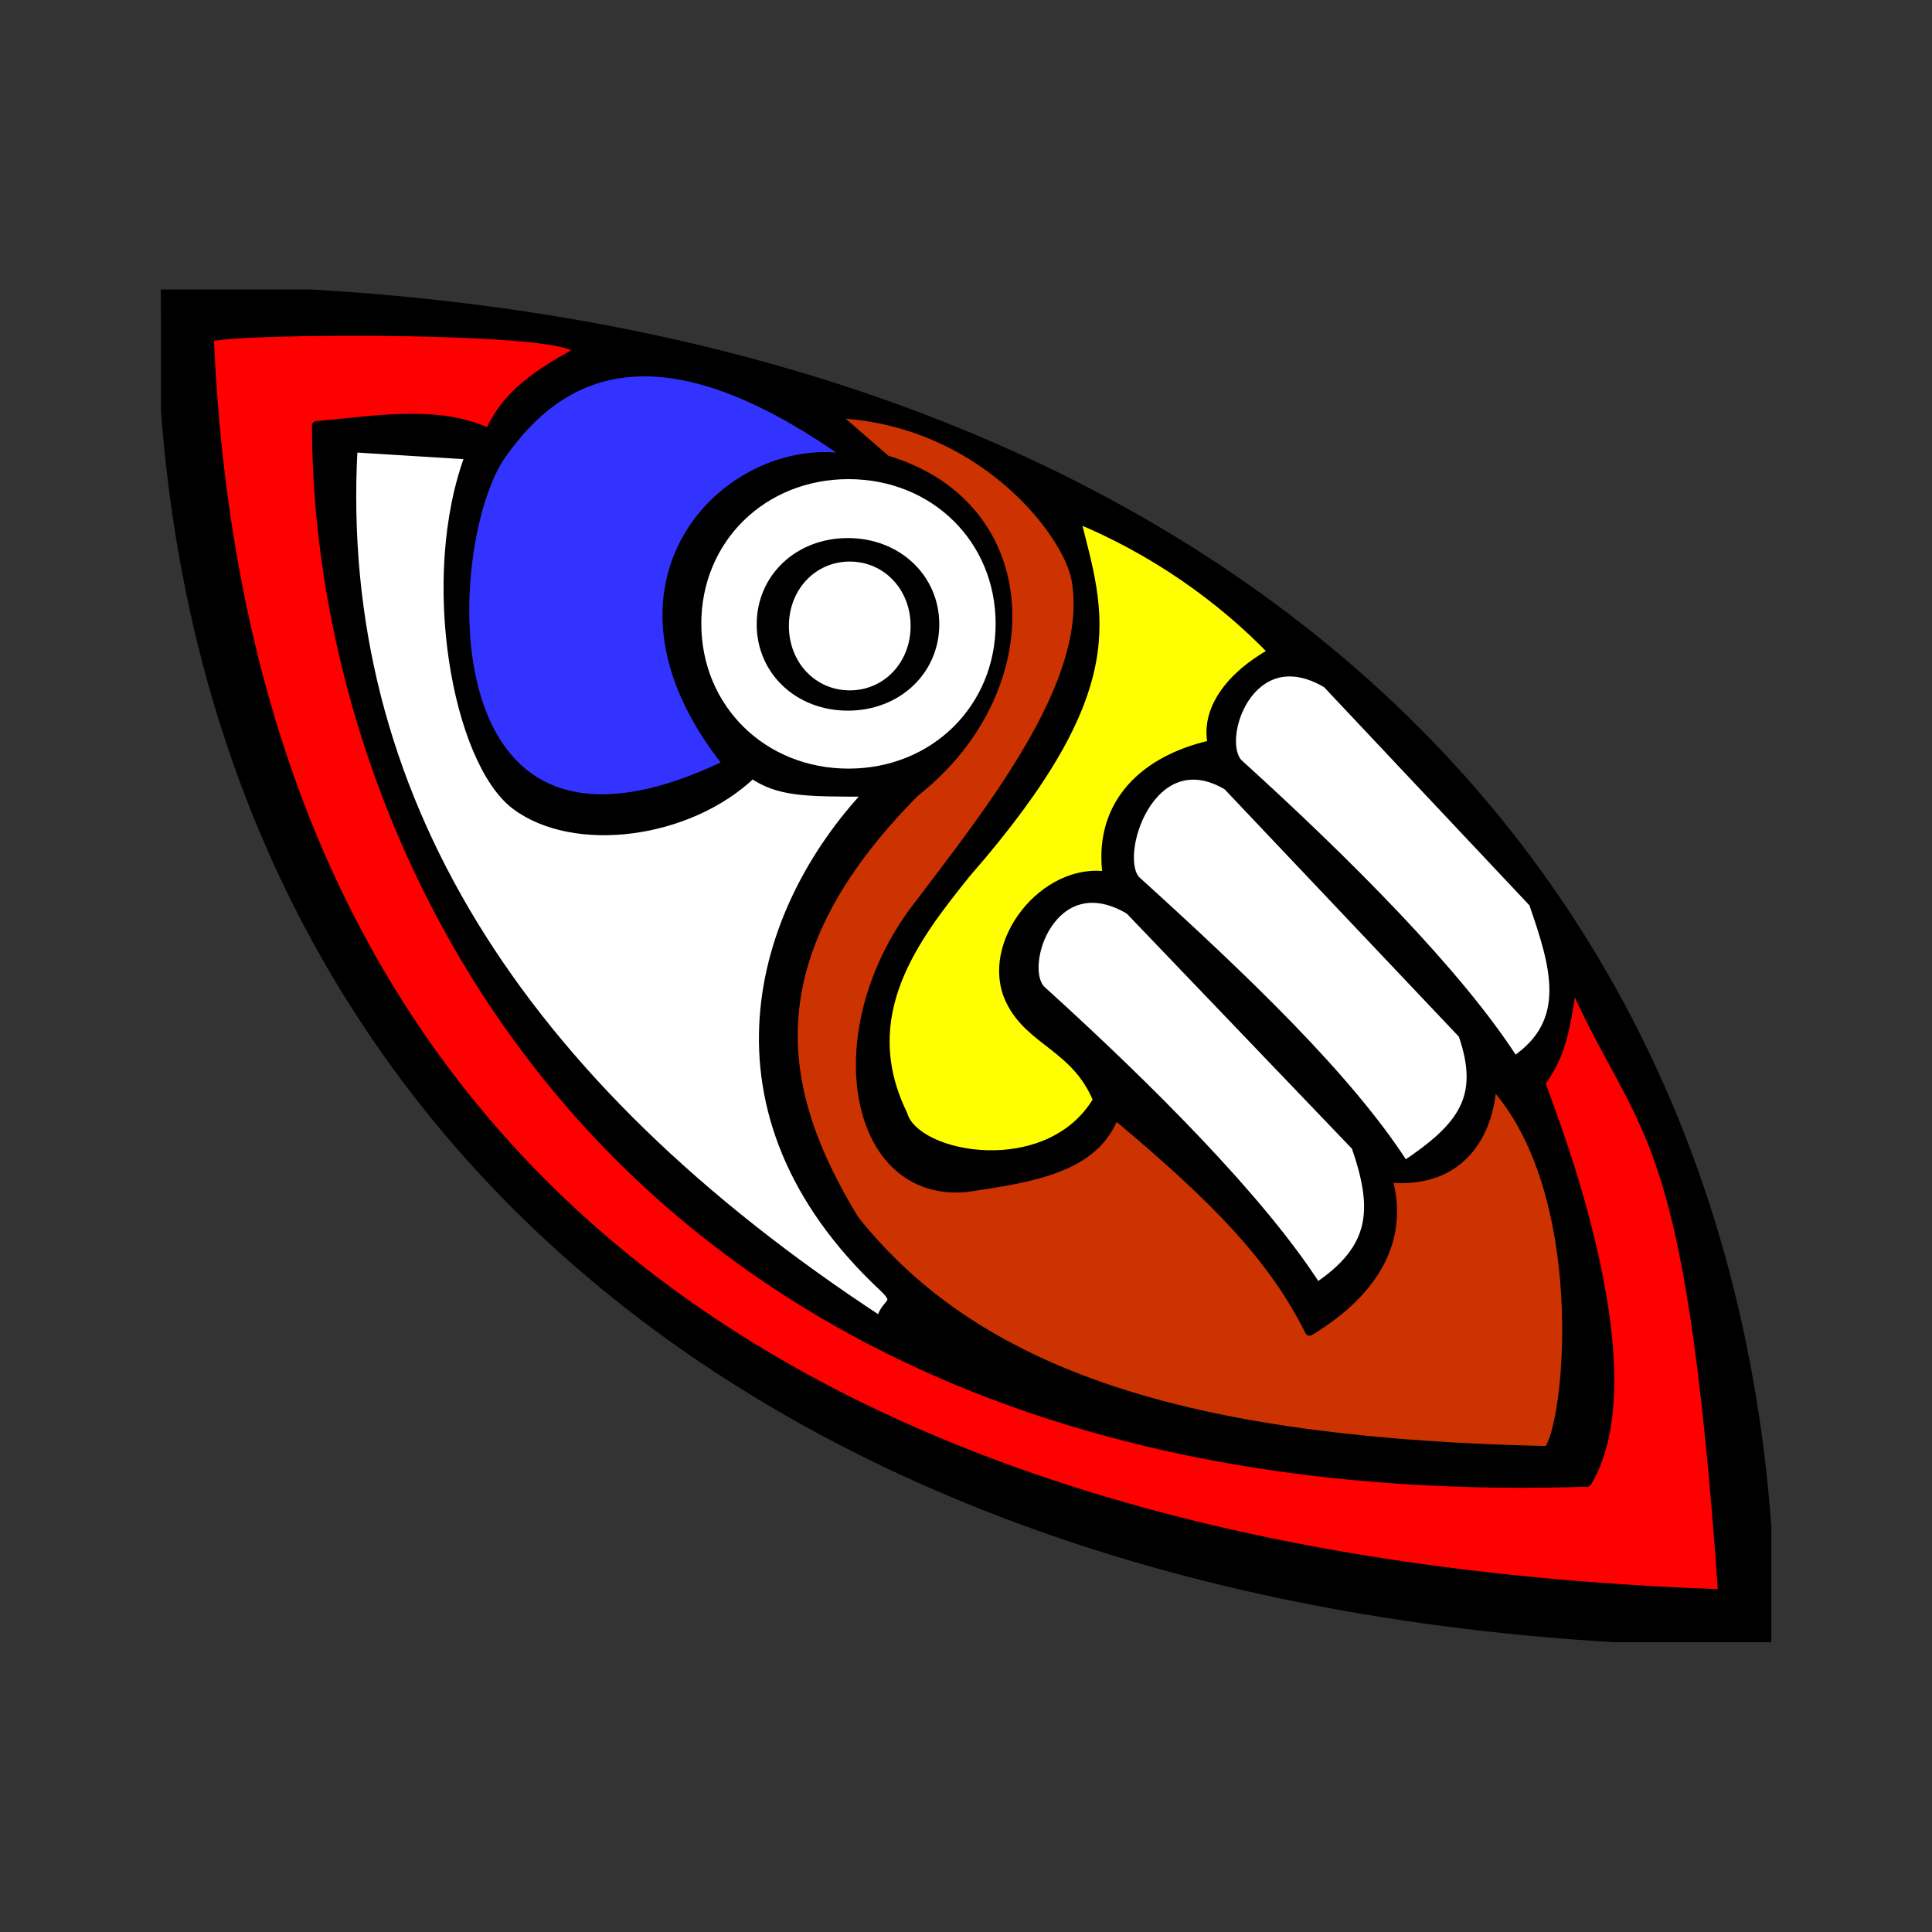 <svg:svg xmlns:ns1="http://xml.openoffice.org/svg/export" xmlns:svg="http://www.w3.org/2000/svg" baseProfile="tiny" fill-rule="evenodd" height="6000.0" preserveAspectRatio="xMidYMid" stroke-linejoin="round" stroke-width="28.222" version="1.2" viewBox="0.0 -400.0 6000.0 6000.0" width="6000.0" xml:space="preserve">
 <svg:rect x="0.0" y="-400.0" width="6000.0" height="6000.0" fill="#333333" stroke="none"/>
 <svg:defs class="ClipPathGroup">
  <svg:clipPath clipPathUnits="userSpaceOnUse" id="presentation_clip_path">
   <svg:rect height="4201" width="5001" x="500" y="499" />
  </svg:clipPath>
 </svg:defs>
 <svg:defs class="TextShapeIndex">
  <svg:g ns1:id-list="id3 id4 id5 id6 id7 id8 id9 id10 id11 id12 id13" ns1:slide="id1" />
 </svg:defs>
 <svg:defs class="EmbeddedBulletChars">
  <svg:g id="bullet-char-template(57356)" transform="scale(0,-0)">
   <svg:path d="M 580,1141 L 1163,571 580,0 -4,571 580,1141 Z" />
  </svg:g>
  <svg:g id="bullet-char-template(57354)" transform="scale(0,-0)">
   <svg:path d="M 8,1128 L 1137,1128 1137,0 8,0 8,1128 Z" />
  </svg:g>
  <svg:g id="bullet-char-template(10146)" transform="scale(0,-0)">
   <svg:path d="M 174,0 L 602,739 174,1481 1456,739 174,0 Z M 1358,739 L 309,1346 659,739 1358,739 Z" />
  </svg:g>
  <svg:g id="bullet-char-template(10132)" transform="scale(0,-0)">
   <svg:path d="M 2015,739 L 1276,0 717,0 1260,543 174,543 174,936 1260,936 717,1481 1274,1481 2015,739 Z" />
  </svg:g>
  <svg:g id="bullet-char-template(10007)" transform="scale(0,-0)">
   <svg:path d="M 0,-2 C -7,14 -16,27 -25,37 L 356,567 C 262,823 215,952 215,954 215,979 228,992 255,992 264,992 276,990 289,987 310,991 331,999 354,1012 L 381,999 492,748 772,1049 836,1024 860,1049 C 881,1039 901,1025 922,1006 886,937 835,863 770,784 769,783 710,716 594,584 L 774,223 C 774,196 753,168 711,139 L 727,119 C 717,90 699,76 672,76 641,76 570,178 457,381 L 164,-76 C 142,-110 111,-127 72,-127 30,-127 9,-110 8,-76 1,-67 -2,-52 -2,-32 -2,-23 -1,-13 0,-2 Z" />
  </svg:g>
  <svg:g id="bullet-char-template(10004)" transform="scale(0,-0)">
   <svg:path d="M 285,-33 C 182,-33 111,30 74,156 52,228 41,333 41,471 41,549 55,616 82,672 116,743 169,778 240,778 293,778 328,747 346,684 L 369,508 C 377,444 397,411 428,410 L 1163,1116 C 1174,1127 1196,1133 1229,1133 1271,1133 1292,1118 1292,1087 L 1292,965 C 1292,929 1282,901 1262,881 L 442,47 C 390,-6 338,-33 285,-33 Z" />
  </svg:g>
  <svg:g id="bullet-char-template(9679)" transform="scale(0,-0)">
   <svg:path d="M 813,0 C 632,0 489,54 383,161 276,268 223,411 223,592 223,773 276,916 383,1023 489,1130 632,1184 813,1184 992,1184 1136,1130 1245,1023 1353,916 1407,772 1407,592 1407,412 1353,268 1245,161 1136,54 992,0 813,0 Z" />
  </svg:g>
  <svg:g id="bullet-char-template(8226)" transform="scale(0,-0)">
   <svg:path d="M 346,457 C 273,457 209,483 155,535 101,586 74,649 74,723 74,796 101,859 155,911 209,963 273,989 346,989 419,989 480,963 531,910 582,859 608,796 608,723 608,648 583,586 532,535 482,483 420,457 346,457 Z" />
  </svg:g>
  <svg:g id="bullet-char-template(8211)" transform="scale(0,-0)">
   <svg:path d="M -4,459 L 1135,459 1135,606 -4,606 -4,459 Z" />
  </svg:g>
 </svg:defs>
 <svg:defs class="TextEmbeddedBitmaps" />
 <svg:g class="SlideGroup">
  <svg:g>
   <svg:g class="Slide" clip-path="url(#presentation_clip_path)" id="id1">
    <svg:g class="Page">
     <svg:g class="Group">
      <svg:g class="com.sun.star.drawing.ClosedBezierShape">
       <svg:g id="id3">
        <svg:path d="M 500,500 C 500,3140 2500,4700 5500,4700 5500,2091 3500,500 500,500 Z" fill="rgb(0,0,0)" stroke="none" />
        <svg:path d="M 500,500 C 500,3140 2500,4700 5500,4700 5500,2091 3500,500 500,500 Z" fill="none" stroke="rgb(0,0,0)" />
       </svg:g>
      </svg:g>
      <svg:g class="com.sun.star.drawing.ClosedBezierShape">
       <svg:g id="id4">
        <svg:path d="M 2633,1271 C 2472,1271 2350,1387 2350,1539 2350,1691 2472,1807 2633,1807 2794,1807 2917,1691 2917,1539 2917,1387 2794,1271 2633,1271 Z M 2635,1088 C 2894,1088 3092,1282 3092,1537 3092,1792 2894,1987 2635,1987 2376,1987 2178,1792 2178,1537 2178,1282 2376,1088 2635,1088 Z" fill="rgb(255,255,255)" stroke="none" />
       </svg:g>
      </svg:g>
      <svg:g class="com.sun.star.drawing.CustomShape">
       <svg:g id="id5">
        <svg:path d="M 2639,1344 C 2746,1344 2828,1431 2828,1544 2828,1657 2746,1744 2639,1744 2532,1744 2450,1657 2450,1544 2450,1431 2532,1344 2639,1344 Z M 2450,1344 L 2450,1344 Z M 2829,1746 L 2829,1746 Z" fill="rgb(255,255,255)" stroke="none" />
       </svg:g>
      </svg:g>
      <svg:g class="com.sun.star.drawing.ClosedBezierShape">
       <svg:g id="id6">
        <svg:path d="M 650,650 C 778,3598 3000,4468 5350,4550 5246,3061 5103,3145 4883,2646 4861,2827 4838,2888 4785,2963 4785,2979 5148,3840 4929,4203 1934,4300 983,2253 983,922 1156,907 1361,869 1519,945 1559,861 1610,794 1776,703 1942,612 657,618 650,650 Z" fill="rgb(255,0,0)" stroke="none" />
        <svg:path d="M 650,650 C 778,3598 3000,4468 5350,4550 5246,3061 5103,3145 4883,2646 4861,2827 4838,2888 4785,2963 4785,2979 5148,3840 4929,4203 1934,4300 983,2253 983,922 1156,907 1361,869 1519,945 1559,861 1610,794 1776,703 1942,612 657,618 650,650 Z" fill="none" stroke="rgb(0,0,0)" />
       </svg:g>
      </svg:g>
      <svg:g class="com.sun.star.drawing.ClosedBezierShape">
       <svg:g id="id7">
        <svg:path d="M 1096,998 C 1040,2060 1602,2963 2736,3704 2744,3643 2803,3653 2744,3598 2162,3054 2352,2428 2699,2060 2500,2060 2419,2060 2336,2003 2139,2192 1784,2237 1602,2101 1420,1965 1315,1396 1459,1013 L 1088,990 1096,998 Z" fill="rgb(255,255,255)" stroke="none" />
        <svg:path d="M 1096,998 C 1040,2060 1602,2963 2736,3704 2744,3643 2803,3653 2744,3598 2162,3054 2352,2428 2699,2060 2500,2060 2419,2060 2336,2003 2139,2192 1784,2237 1602,2101 1420,1965 1315,1396 1459,1013 L 1088,990 1096,998 Z" fill="none" stroke="rgb(0,0,0)" />
       </svg:g>
      </svg:g>
      <svg:g class="com.sun.star.drawing.ClosedBezierShape">
       <svg:g id="id8">
        <svg:path d="M 2260,1973 C 1799,1396 2283,945 2653,1028 2057,597 1747,741 1557,1013 1367,1285 1308,2434 2260,1973 Z" fill="rgb(51,51,255)" stroke="none" />
        <svg:path d="M 2260,1973 C 1799,1396 2283,945 2653,1028 2057,597 1747,741 1557,1013 1367,1285 1308,2434 2260,1973 Z" fill="none" stroke="rgb(0,0,0)" />
       </svg:g>
      </svg:g>
      <svg:g class="com.sun.star.drawing.ClosedBezierShape">
       <svg:g id="id9">
        <svg:path d="M 3462,3061 C 3780,3326 3954,3508 4067,3734 4279,3606 4362,3439 4309,3258 4536,3281 4626,3122 4634,2963 4944,3296 4876,4019 4808,4105 3742,4082 3054,3893 2653,3387 2419,3001 2321,2585 2842,2060 3243,1746 3236,1172 2752,1028 L 2586,884 C 3040,899 3311,1247 3341,1396 3402,1716 3069,2124 2835,2434 2555,2820 2653,3319 3000,3288 3205,3258 3402,3228 3462,3061 Z" fill="rgb(204,51,0)" stroke="none" />
        <svg:path d="M 3462,3061 C 3780,3326 3954,3508 4067,3734 4279,3606 4362,3439 4309,3258 4536,3281 4626,3122 4634,2963 4944,3296 4876,4019 4808,4105 3742,4082 3054,3893 2653,3387 2419,3001 2321,2585 2842,2060 3243,1746 3236,1172 2752,1028 L 2586,884 C 3040,899 3311,1247 3341,1396 3402,1716 3069,2124 2835,2434 2555,2820 2653,3319 3000,3288 3205,3258 3402,3228 3462,3061 Z" fill="none" stroke="rgb(0,0,0)" />
       </svg:g>
      </svg:g>
      <svg:g class="com.sun.star.drawing.ClosedBezierShape">
       <svg:g id="id10">
        <svg:path d="M 3341,1209 C 3583,1308 3795,1459 3954,1625 3817,1701 3742,1807 3765,1912 3530,1965 3409,2117 3439,2321 3243,2290 3054,2532 3137,2706 3199,2836 3341,2850 3409,3016 3258,3273 2842,3198 2804,3061 2653,2752 2842,2510 3000,2313 3508,1731 3417,1512 3341,1209 Z" fill="rgb(255,255,0)" stroke="none" />
        <svg:path d="M 3341,1209 C 3583,1308 3795,1459 3954,1625 3817,1701 3742,1807 3765,1912 3530,1965 3409,2117 3439,2321 3243,2290 3054,2532 3137,2706 3199,2836 3341,2850 3409,3016 3258,3273 2842,3198 2804,3061 2653,2752 2842,2510 3000,2313 3508,1731 3417,1512 3341,1209 Z" fill="none" stroke="rgb(0,0,0)" />
       </svg:g>
      </svg:g>
      <svg:g class="com.sun.star.drawing.ClosedBezierShape">
       <svg:g id="id11">
        <svg:path d="M 4090,3598 C 4271,3477 4279,3356 4211,3160 L 3508,2426 C 3266,2282 3160,2608 3235,2676 3568,2978 3916,3326 4090,3598 Z" fill="rgb(255,255,255)" stroke="none" />
        <svg:path d="M 4090,3598 C 4271,3477 4279,3356 4211,3160 L 3508,2426 C 3266,2282 3160,2608 3235,2676 3568,2978 3916,3326 4090,3598 Z" fill="none" stroke="rgb(0,0,0)" />
       </svg:g>
      </svg:g>
      <svg:g class="com.sun.star.drawing.ClosedBezierShape">
       <svg:g id="id12">
        <svg:path d="M 4362,3220 C 4543,3099 4611,3008 4543,2812 L 3812,2040 C 3570,1896 3455,2268 3530,2336 3863,2638 4188,2948 4362,3220 Z" fill="rgb(255,255,255)" stroke="none" />
        <svg:path d="M 4362,3220 C 4543,3099 4611,3008 4543,2812 L 3812,2040 C 3570,1896 3455,2268 3530,2336 3863,2638 4188,2948 4362,3220 Z" fill="none" stroke="rgb(0,0,0)" />
       </svg:g>
      </svg:g>
      <svg:g class="com.sun.star.drawing.ClosedBezierShape">
       <svg:g id="id13">
        <svg:path d="M 4703,2895 C 4884,2774 4830,2600 4762,2404 L 4121,1723 C 3879,1579 3773,1905 3848,1973 4181,2275 4529,2623 4703,2895 Z" fill="rgb(255,255,255)" stroke="none" />
        <svg:path d="M 4703,2895 C 4884,2774 4830,2600 4762,2404 L 4121,1723 C 3879,1579 3773,1905 3848,1973 4181,2275 4529,2623 4703,2895 Z" fill="none" stroke="rgb(0,0,0)" />
       </svg:g>
      </svg:g>
     </svg:g>
    </svg:g>
   </svg:g>
  </svg:g>
 </svg:g>
</svg:svg>